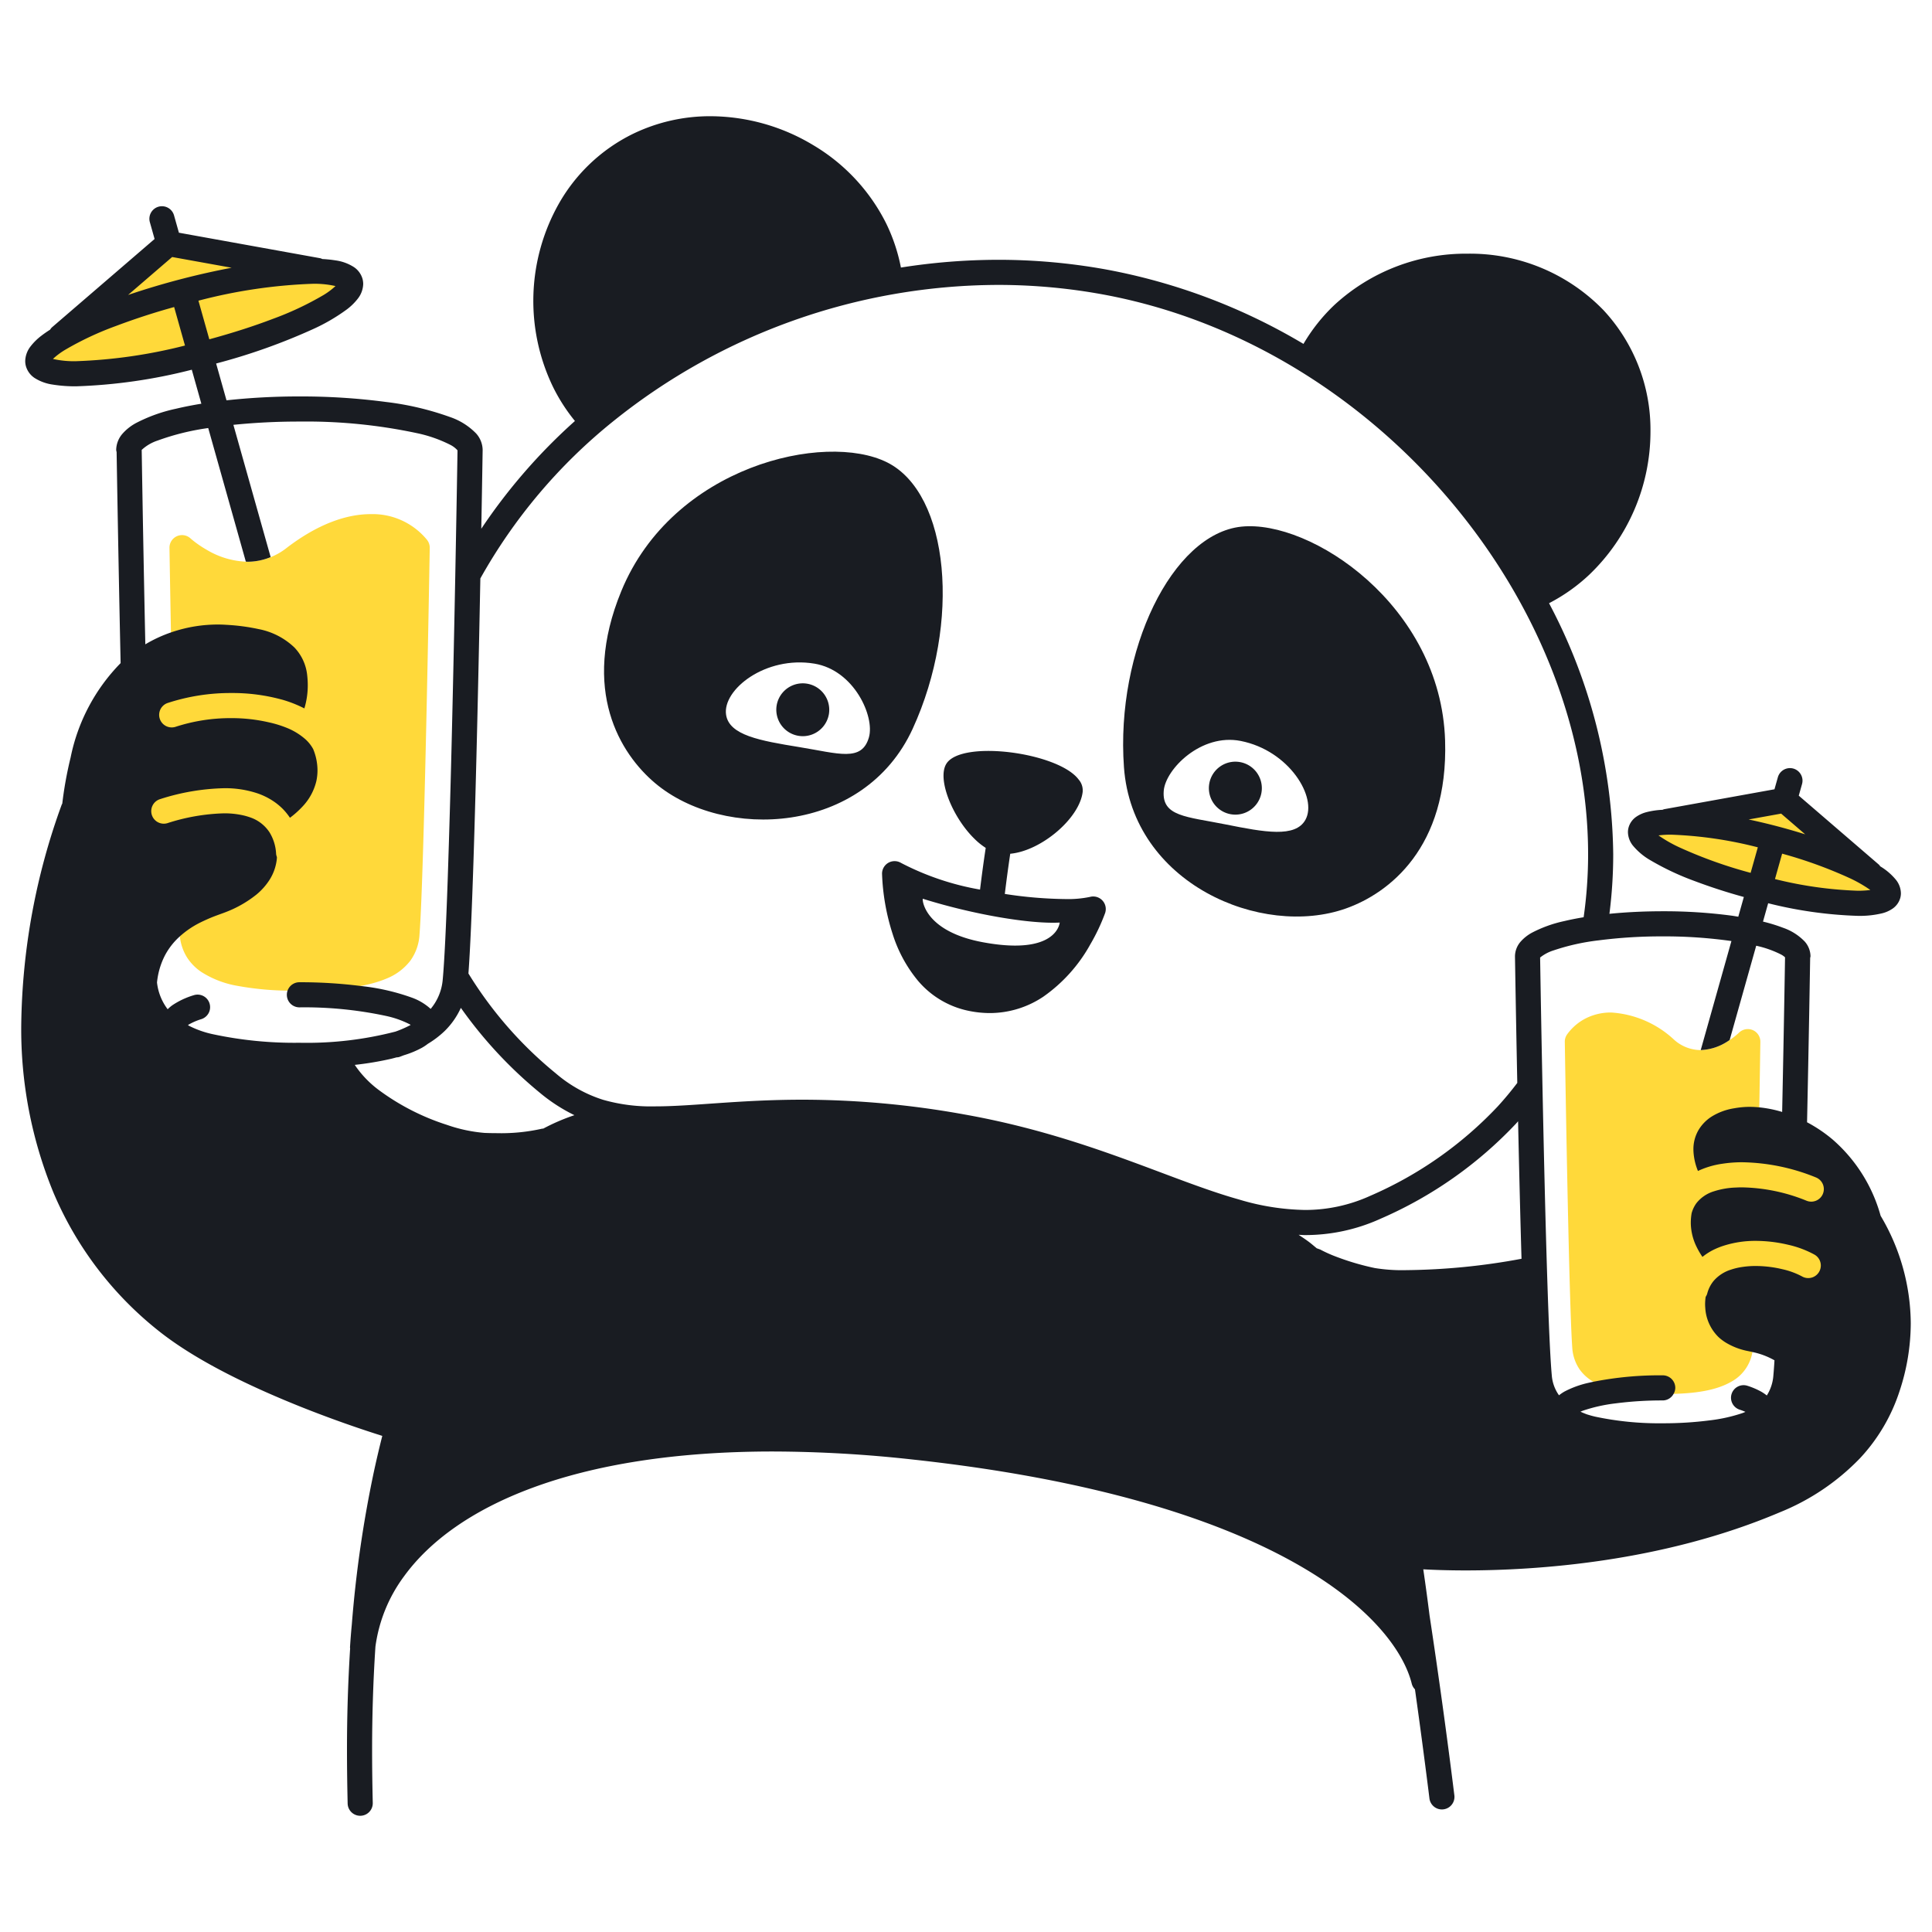 <svg xmlns="http://www.w3.org/2000/svg" width="200" height="200" fill="none"><path fill="#FFD93A" d="M4.614 37.58c1.014 1.665 12.907.161 20.734-2.42 7.825-2.582 10.89-4.034 10.326-5.486-.565-1.452-18.314-4.115-18.314-4.115S3.484 35.725 4.614 37.58ZM44.204 55.885a7.273 7.273 0 0 0-5.834-2.663c-2.573.003-5.513 1.073-8.647 3.46a6.626 6.626 0 0 1-4.116 1.469 8.625 8.625 0 0 1-4.166-1.21 11.255 11.255 0 0 1-1.284-.848 8.361 8.361 0 0 1-.335-.27l-.078-.067-.015-.014a1.3 1.3 0 0 0-2.185.973c0 .002.106 6.664.27 14.62.02.98-3.585.654-3.564 1.665.089 4.095-.108 9.591 0 13.333.014.463 3.952 1.001 3.965 1.447.125 4.056.255 7.34.391 8.99.056.827.314 1.627.75 2.333a5.22 5.22 0 0 0 1.478 1.509 10.098 10.098 0 0 0 3.745 1.443c1.983.362 3.997.527 6.013.494 4.353-.008 7.294-.356 9.394-1.237a5.846 5.846 0 0 0 2.488-1.855 5.106 5.106 0 0 0 .952-2.694c.128-1.644.254-4.93.377-8.985.367-12.149.684-31.059.684-31.062a1.305 1.305 0 0 0-.283-.83ZM194.923 92.63c-.803 1.319-10.226.127-16.425-1.918s-8.628-3.195-8.181-4.346c.448-1.15 14.508-3.26 14.508-3.26s10.992 8.054 10.098 9.523ZM181.433 106.63a1.309 1.309 0 0 0-1.424.284v-.001a7.3 7.3 0 0 1-1.25.942 5.427 5.427 0 0 1-2.73.85 4.15 4.15 0 0 1-2.723-1.069 10.5 10.5 0 0 0-6.526-2.822 5.75 5.75 0 0 0-2.617.604 5.418 5.418 0 0 0-1.925 1.645 1.299 1.299 0 0 0-.25.787c0 .001.103 6.637.249 13.903.074 3.633.159 7.423.247 10.622.09 3.203.181 5.796.274 7.101.04.797.292 1.568.729 2.234.358.517.822.951 1.363 1.271a8.592 8.592 0 0 0 3.069 1.025c1.489.22 2.993.32 4.498.299 3.214-.008 5.308-.414 6.796-1.264a4.294 4.294 0 0 0 2.247-3.559c.075-.98.146-2.678.215-4.812.023-.719 9.136-.947 9.159-1.753.107-3.818-.747-7.353-.667-11.584.01-.506-8.117-2.673-8.108-3.165.105-5.727.172-10.318.172-10.32a1.305 1.305 0 0 0-.798-1.218Z"/><path fill="#191C22" d="M67.812 81.066c7.09 5.98 21.619 5.371 26.666-5.62 5.047-10.992 3.805-24.346-2.632-27.575-6.438-3.228-22.202.363-27.528 13.318-4.235 10.3-.081 16.863 3.494 19.877Zm16.5-12.366c4.116.685 6.252 5.475 5.64 7.625-.735 2.577-3.13 1.677-7.207 1.014-4.078-.663-7.265-1.224-7.582-3.352-.385-2.59 4.074-6.131 9.149-5.287ZM139.344 94.04c4.406-1.567 10.598-6.253 10.252-17.384-.438-14.001-13.938-22.9-21.098-22.137-7.16.762-13.013 12.83-12.147 24.894.864 12.064 14.255 17.735 22.993 14.627ZM120.47 81.86c.181-2.228 3.864-5.963 7.958-5.159 5.049.992 7.979 5.874 6.71 8.163-1.045 1.882-4.226 1.287-8.277.476-4.05-.811-6.608-.81-6.391-3.48Z"/><path fill="#191C22" d="M85.8 73.969a2.741 2.741 0 1 0-5.395-.978 2.741 2.741 0 0 0 5.394.978ZM130.579 82.091a2.741 2.741 0 1 0-5.394-.978 2.741 2.741 0 0 0 5.394.978ZM102.042 87.773c-.259 1.69-.475 3.39-.588 4.316a28.018 28.018 0 0 1-8.18-2.761 1.299 1.299 0 0 0-1.965 1.132 22.812 22.812 0 0 0 1.097 6.227 14.278 14.278 0 0 0 2.587 4.796 9.31 9.31 0 0 0 5.208 3.143c.745.162 1.506.244 2.269.246a9.963 9.963 0 0 0 5.529-1.692 16.14 16.14 0 0 0 4.875-5.429 20.119 20.119 0 0 0 1.525-3.226 1.3 1.3 0 0 0-1.569-1.677c-.846.174-1.71.248-2.574.222a43.628 43.628 0 0 1-6.238-.53l.024-.2c.109-.884.307-2.428.538-3.96 3.213-.297 7.175-3.664 7.497-6.401a1.707 1.707 0 0 0-.413-1.278c-2.084-2.805-12.084-4.14-13.684-1.658-1.013 1.572.624 5.574 2.892 7.786.355.357.747.673 1.17.944Zm7.659 7.731a1.03 1.03 0 0 1-.028.156c-.159.657-1.208 3.128-7.927 1.88-5.407-1.003-6.18-3.732-6.225-4.366-.007-.094.002-.144.014-.134 5.125 1.604 11.014 2.627 14.166 2.464Z"/><path fill="#191C22" d="M189.704 117.955a14.948 14.948 0 0 0-2.638-1.778c.182-8.48.303-15.896.321-17.01.016-.058.028-.118.036-.178a2.346 2.346 0 0 0-.596-1.52 5.66 5.66 0 0 0-2.254-1.43 16.866 16.866 0 0 0-2.068-.636l.535-1.9a43.416 43.416 0 0 0 9.271 1.306 9.88 9.88 0 0 0 2.55-.27c.374-.095.73-.255 1.05-.471.397-.27.685-.671.811-1.134l.001-.003c.039-.152.058-.308.058-.465a2.3 2.3 0 0 0-.499-1.372 6.26 6.26 0 0 0-1.642-1.412 1.175 1.175 0 0 0-.134-.172l-8.298-7.144.336-1.191c.047-.165.062-.337.043-.508a1.319 1.319 0 0 0-.486-.873 1.295 1.295 0 0 0-.962-.27 1.304 1.304 0 0 0-1.098.946l-.348 1.237-11.433 2.064a1.28 1.28 0 0 0-.153.06 8.123 8.123 0 0 0-1.663.242c-.375.096-.73.256-1.051.473a2.01 2.01 0 0 0-.809 1.133c-.04.153-.06.31-.06.468.013.5.189.98.5 1.372a6.657 6.657 0 0 0 1.846 1.546 27.749 27.749 0 0 0 4.539 2.135 57.877 57.877 0 0 0 5.113 1.656l-.575 2.042c-.227-.036-.442-.075-.676-.108a53.09 53.09 0 0 0-7.144-.457c-1.954.001-3.814.094-5.52.265.261-2.04.392-4.095.393-6.152a56.708 56.708 0 0 0-6.644-26.002 18.411 18.411 0 0 0 4.169-2.954 20.521 20.521 0 0 0 6.331-14.808 18.162 18.162 0 0 0-4.876-12.587 19.23 19.23 0 0 0-14.066-5.834 20.08 20.08 0 0 0-13.762 5.294 18.349 18.349 0 0 0-3.217 4.046 61.858 61.858 0 0 0-20.447-7.707 62.624 62.624 0 0 0-11.18-1 64.911 64.911 0 0 0-10.045.803 18.38 18.38 0 0 0-1.523-4.56 19.622 19.622 0 0 0-7.552-8.11 20.743 20.743 0 0 0-10.626-2.996 18.28 18.28 0 0 0-8.067 1.84 17.844 17.844 0 0 0-7.665 7.253 20.476 20.476 0 0 0-.593 18.907 18.415 18.415 0 0 0 2.28 3.55 58.752 58.752 0 0 0-9.694 11.154c.09-4.906.14-8.138.14-8.14l-.001-.01.002-.01a2.615 2.615 0 0 0-.67-1.697 6.834 6.834 0 0 0-2.711-1.708 29.884 29.884 0 0 0-6.615-1.557 66.692 66.692 0 0 0-8.972-.573 69.068 69.068 0 0 0-7.549.402l-1.073-3.812a62.737 62.737 0 0 0 10.048-3.567 19.356 19.356 0 0 0 3.491-2.039c.42-.315.798-.685 1.122-1.1.348-.434.546-.97.563-1.527 0-.17-.022-.34-.064-.505l-1.259.325 1.259-.325a2.197 2.197 0 0 0-.89-1.238 4.694 4.694 0 0 0-1.904-.698c-.454-.072-.912-.12-1.371-.142a1.231 1.231 0 0 0-.207-.081l-14.647-2.644c-.003-.01 0-.019-.002-.028l-.49-1.738a1.3 1.3 0 1 0-2.502.705l.482 1.712-10.64 9.16a1.244 1.244 0 0 0-.174.225c-.321.206-.625.413-.894.621-.42.315-.798.685-1.121 1.1a2.568 2.568 0 0 0-.563 1.528c0 .17.021.34.064.505.139.506.454.945.889 1.238a4.693 4.693 0 0 0 1.904.696c.808.128 1.626.187 2.444.177a55.22 55.22 0 0 0 11.942-1.717l.99 3.519c-.943.154-1.829.33-2.645.524a16.332 16.332 0 0 0-4.124 1.48 5.086 5.086 0 0 0-1.377 1.082 2.615 2.615 0 0 0-.67 1.697c.008.075.023.148.044.22.023 1.457.179 11.015.414 21.85a19.427 19.427 0 0 0-5.179 9.786l-.002.007-.002.007a39.25 39.25 0 0 0-.857 4.75c-.016.034-.043.062-.056.098a68.778 68.778 0 0 0-4.19 22.713 44.447 44.447 0 0 0 3.347 17.487 36.304 36.304 0 0 0 10.84 14.252c4.109 3.282 10.047 6.015 15 7.985a122.155 122.155 0 0 0 8.187 2.913c-.317 1.254-.61 2.501-.877 3.742a122.283 122.283 0 0 0-2.278 15.788 68.564 68.564 0 0 0-.187 2.366c-.002.035.013.064.014.098a166.3 166.3 0 0 0-.326 10.511c0 2.019.03 3.879.068 5.549a1.3 1.3 0 1 0 2.6-.057c-.038-1.66-.068-3.5-.068-5.492 0-3.203.09-6.817.344-10.686a15.74 15.74 0 0 1 2.973-7.299c2.615-3.593 6.978-6.823 13.296-9.153 6.314-2.331 14.569-3.752 24.87-3.752 4.846.016 9.688.294 14.504.834 18.756 2.042 31.303 6.129 39.324 10.584 8.032 4.45 11.493 9.277 12.319 12.642.058.212.171.405.326.561l.04.279a728.968 728.968 0 0 1 1.359 10.209l.101.813a1.3 1.3 0 0 0 2.581-.313 700.87 700.87 0 0 0-2.572-18.647c-.18-1.438-.394-3.041-.648-4.765.949.053 2.449.115 4.403.115 7.186-.005 20.246-.818 32.483-6.007a23.933 23.933 0 0 0 8.338-5.621 18.574 18.574 0 0 0 4.071-6.904 22.418 22.418 0 0 0 1.169-7.051 22.02 22.02 0 0 0-3.119-11.129 16.151 16.151 0 0 0-4.978-7.903Zm2.607-25.746A40.888 40.888 0 0 1 183.745 91l.741-2.63a46.073 46.073 0 0 1 6.926 2.504c.772.351 1.511.772 2.206 1.258-.434.054-.87.08-1.307.077Zm-7.928-7.984 2.489 2.144a64.53 64.53 0 0 0-5.852-1.537l3.363-.607Zm-10.49 3.513c-.772-.35-1.51-.772-2.205-1.257.433-.055.869-.08 1.306-.077 3.031.11 6.04.55 8.976 1.31l-.745 2.643a47.015 47.015 0 0 1-7.332-2.619Zm-140.43-57.18a31.936 31.936 0 0 1-5.233 2.458c-1.926.736-4.161 1.455-6.562 2.108l-1.126-3.997a53.893 53.893 0 0 1 11.753-1.747 9.811 9.811 0 0 1 2.434.233 7.49 7.49 0 0 1-1.266.946Zm-15.642-3.952 6.159 1.111a80.793 80.793 0 0 0-5.046 1.128 79.146 79.146 0 0 0-5.676 1.689l4.563-3.928ZM7.912 37.39a9.814 9.814 0 0 1-2.433-.233 7.488 7.488 0 0 1 1.266-.945 31.941 31.941 0 0 1 5.234-2.458 69.752 69.752 0 0 1 6.048-1.969l1.122 3.985a52.735 52.735 0 0 1-11.237 1.62Zm32.628 72.204c.18-.044.346-.091.517-.137.081-.001.162-.011.24-.028.179-.058.35-.132.526-.195a9.898 9.898 0 0 0 1.856-.77 5.08 5.08 0 0 0 .616-.411 9.77 9.77 0 0 0 1.725-1.312 7.932 7.932 0 0 0 1.688-2.408 44.875 44.875 0 0 0 8.17 8.784 17.647 17.647 0 0 0 3.586 2.326 20.895 20.895 0 0 0-3.226 1.39 1.282 1.282 0 0 0-.138.011l-.005.002h-.001a19.239 19.239 0 0 1-4.676.458c-.393 0-.81-.008-1.252-.025a15.676 15.676 0 0 1-3.888-.829 24.225 24.225 0 0 1-7.1-3.638 10.678 10.678 0 0 1-2.418-2.524c-.01-.018-.018-.036-.03-.053a32.515 32.515 0 0 0 3.81-.641Zm116.657 8.581c.092 4.09.197 8.317.31 12.133a68.23 68.23 0 0 1-11.941 1.177 17.612 17.612 0 0 1-3.244-.217 26.603 26.603 0 0 1-4.306-1.293 14.248 14.248 0 0 1-1.27-.584l-.05-.028-.007-.004-.001-.001a1.218 1.218 0 0 0-.14-.048 1.336 1.336 0 0 0-.23-.081c-.3-.245-.586-.498-.906-.732-.313-.23-.647-.45-.979-.67.213.006.426.028.639.028a18.855 18.855 0 0 0 7.835-1.689 42.418 42.418 0 0 0 14.055-9.875c.066-.071.125-.146.189-.217l.046 2.101Zm14.93-21.242c2.378-.01 4.755.152 7.11.483l-3.178 11.287a5.443 5.443 0 0 0 2.7-.848c.108-.065.198-.129.294-.193l2.749-9.76a10.7 10.7 0 0 1 2.58.912c.147.078.283.174.405.287a3402.994 3402.994 0 0 1-.299 16.008 12.56 12.56 0 0 0-2.366-.476 11.086 11.086 0 0 0-1.035-.052 9.148 9.148 0 0 0-1.567.149 6.246 6.246 0 0 0-2.353.872 4.208 4.208 0 0 0-1.353 1.408 3.914 3.914 0 0 0-.512 1.963c0 .099.003.198.01.296.046.67.201 1.328.459 1.949a8.88 8.88 0 0 1 2.515-.746 13.635 13.635 0 0 1 1.998-.157c2.655.035 5.279.574 7.734 1.587a1.298 1.298 0 0 1-.033 2.398 1.301 1.301 0 0 1-.992-.009 18.499 18.499 0 0 0-6.709-1.376c-.196-.001-.387.009-.578.018a8.29 8.29 0 0 0-2.274.389 3.67 3.67 0 0 0-1.806 1.212c-.236.319-.409.68-.511 1.064a5.945 5.945 0 0 0-.084.979l.002.143c.029.802.225 1.588.576 2.31.182.377.391.739.628 1.084a6.396 6.396 0 0 1 1.02-.672 7.65 7.65 0 0 1 1.313-.528 10.723 10.723 0 0 1 3.173-.459c1.142.004 2.279.141 3.39.408.942.211 1.85.552 2.699 1.013a1.293 1.293 0 0 1 .647 1.296 1.299 1.299 0 0 1-1.944.957 7.976 7.976 0 0 0-2.011-.738 12.063 12.063 0 0 0-2.781-.336 9.215 9.215 0 0 0-1.379.101c-.403.057-.8.151-1.186.28a3.908 3.908 0 0 0-1.788 1.168 3.432 3.432 0 0 0-.665 1.33 1.234 1.234 0 0 1-.156.315 5.972 5.972 0 0 0-.058.72c0 .142.006.284.018.427a4.599 4.599 0 0 0 1.372 3.019c.296.273.625.509.979.7a6.937 6.937 0 0 0 1.797.689c.175.04.349.072.565.118.048.01.11.026.161.038a7.789 7.789 0 0 1 2.29.859c-.037.614-.075 1.14-.112 1.541a4.45 4.45 0 0 1-.682 2.1 4.275 4.275 0 0 0-.589-.401 7.943 7.943 0 0 0-1.418-.604 1.302 1.302 0 0 0-1.633.833 1.297 1.297 0 0 0 .823 1.638c.206.066.407.143.605.23a4.78 4.78 0 0 1-.308.125c-1.102.37-2.24.623-3.394.755a37.22 37.22 0 0 1-4.858.301 31.773 31.773 0 0 1-7.019-.691c-.303-.072-.573-.15-.823-.229a9.778 9.778 0 0 1-.678-.279c.084-.037.169-.073.267-.109a16.573 16.573 0 0 1 3.394-.755 37.224 37.224 0 0 1 4.859-.301 1.283 1.283 0 0 0 1.123-.684 1.26 1.26 0 0 0 .176-.616 1.3 1.3 0 0 0-1.299-1.3 35.297 35.297 0 0 0-7.171.664c-.152.033-.308.064-.454.099-.89.19-1.75.5-2.556.922a4.283 4.283 0 0 0-.559.383 4.102 4.102 0 0 1-.748-2.081c-.154-1.653-.312-5.242-.455-9.63-.216-6.59-.404-15.033-.539-21.826a3149.433 3149.433 0 0 1-.213-11.778l.007-.008a4.234 4.234 0 0 1 1.372-.728 22.768 22.768 0 0 1 4.687-1.046 50.824 50.824 0 0 1 6.629-.41ZM63.465 43.623a63.828 63.828 0 0 1 39.843-14.129c3.594-.002 7.18.32 10.716.959 14.143 2.562 26.757 10.466 35.822 21.048 9.067 10.58 14.558 23.812 14.554 36.945 0 2.177-.154 4.35-.462 6.505-.714.12-1.389.252-2.012.401a13.207 13.207 0 0 0-3.338 1.2 4.297 4.297 0 0 0-1.163.917 2.34 2.34 0 0 0-.595 1.52l.002.01-.002.01c0 .002.09 5.739.239 13.093a34.31 34.31 0 0 1-2.019 2.428 39.835 39.835 0 0 1-13.204 9.262 16.25 16.25 0 0 1-6.774 1.463 25.078 25.078 0 0 1-6.83-1.089c-7.229-2.03-15.876-6.573-28.445-8.804a94.362 94.362 0 0 0-16.715-1.522c-6.567.002-11.403.696-15.282.691a18 18 0 0 1-5.373-.682 13.953 13.953 0 0 1-4.889-2.733 40.968 40.968 0 0 1-9.046-10.341c.182-2.43.355-6.545.518-11.511.292-8.936.544-20.535.716-29.384a55.854 55.854 0 0 1 13.74-16.258Zm-47.14 1.98a25.405 25.405 0 0 1 5.23-1.292l3.893 13.826c.054.002.105.014.16.014a6.32 6.32 0 0 0 2.41-.48L24.16 43.978a67.176 67.176 0 0 1 6.835-.338c4.095-.054 8.184.35 12.19 1.205 1.197.251 2.357.66 3.448 1.213.254.13.484.303.682.508l.047.065-.032 1.924c-.075 4.478-.274 15.795-.542 26.94a1488.51 1488.51 0 0 1-.447 15.713c-.16 4.604-.335 8.307-.506 10.147a5.43 5.43 0 0 1-1.253 3.086 5.792 5.792 0 0 0-1.933-1.161 22.463 22.463 0 0 0-4.972-1.172c-.11-.015-.229-.026-.34-.04a50.166 50.166 0 0 0-6.342-.387 1.3 1.3 0 1 0 0 2.6c3.003-.039 6 .256 8.938.882.855.179 1.683.469 2.463.863.05.027.075.049.116.075-.506.268-1.032.499-1.572.689a36.569 36.569 0 0 1-9.945 1.157 40.31 40.31 0 0 1-8.939-.882 10.048 10.048 0 0 1-2.463-.862c-.059-.034-.093-.061-.14-.091a6.276 6.276 0 0 1 1.393-.611 1.317 1.317 0 0 0 .762-.647 1.305 1.305 0 0 0-.172-1.441 1.3 1.3 0 0 0-1.4-.383 8.162 8.162 0 0 0-2.206 1.04 3.881 3.881 0 0 0-.473.407 5.588 5.588 0 0 1-1.104-2.772c.095-.983.376-1.94.83-2.818a7.112 7.112 0 0 1 1.543-1.961 9.365 9.365 0 0 1 1.735-1.232c.255-.141.505-.261.753-.377.354-.165.698-.314 1.015-.437.542-.21.99-.356 1.373-.512a11.78 11.78 0 0 0 3.03-1.751 6.557 6.557 0 0 0 1.378-1.548c.412-.65.667-1.387.747-2.153.007-.067.006-.13.01-.195a1.253 1.253 0 0 1-.084-.316 4.67 4.67 0 0 0-.685-2.247 3.887 3.887 0 0 0-2.05-1.559c-.2-.07-.405-.13-.612-.179a8.73 8.73 0 0 0-2.06-.224c-1.987.057-3.956.4-5.845 1.017a1.3 1.3 0 1 1-.749-2.49 23.22 23.22 0 0 1 6.594-1.127 10.48 10.48 0 0 1 3.55.556c.49.174.96.4 1.402.676.401.25.773.543 1.109.875.29.291.551.61.779.953a9.56 9.56 0 0 0 1.307-1.171 5.761 5.761 0 0 0 1.427-2.633c.078-.367.117-.742.117-1.117a5.808 5.808 0 0 0-.447-2.19 3.805 3.805 0 0 0-.796-1.01 6.684 6.684 0 0 0-1.928-1.185 11.556 11.556 0 0 0-1.863-.574 17.114 17.114 0 0 0-3.869-.435 18.373 18.373 0 0 0-5.793.9 1.3 1.3 0 0 1-.84-2.46 20.94 20.94 0 0 1 6.633-1.04 19.307 19.307 0 0 1 5.114.654l.066.016c.817.227 1.609.537 2.364.924.234-.776.353-1.581.352-2.391 0-.347-.02-.693-.059-1.037a4.871 4.871 0 0 0-1.328-2.883 7.364 7.364 0 0 0-3.688-1.898 21.161 21.161 0 0 0-3.363-.445 12.565 12.565 0 0 0-.904-.03c-.748.002-1.494.06-2.232.174-.88.137-1.747.353-2.589.645a14.19 14.19 0 0 0-2.653 1.231 3830.305 3830.305 0 0 1-.376-20.127 4.472 4.472 0 0 1 1.657-.97Z"/></svg>